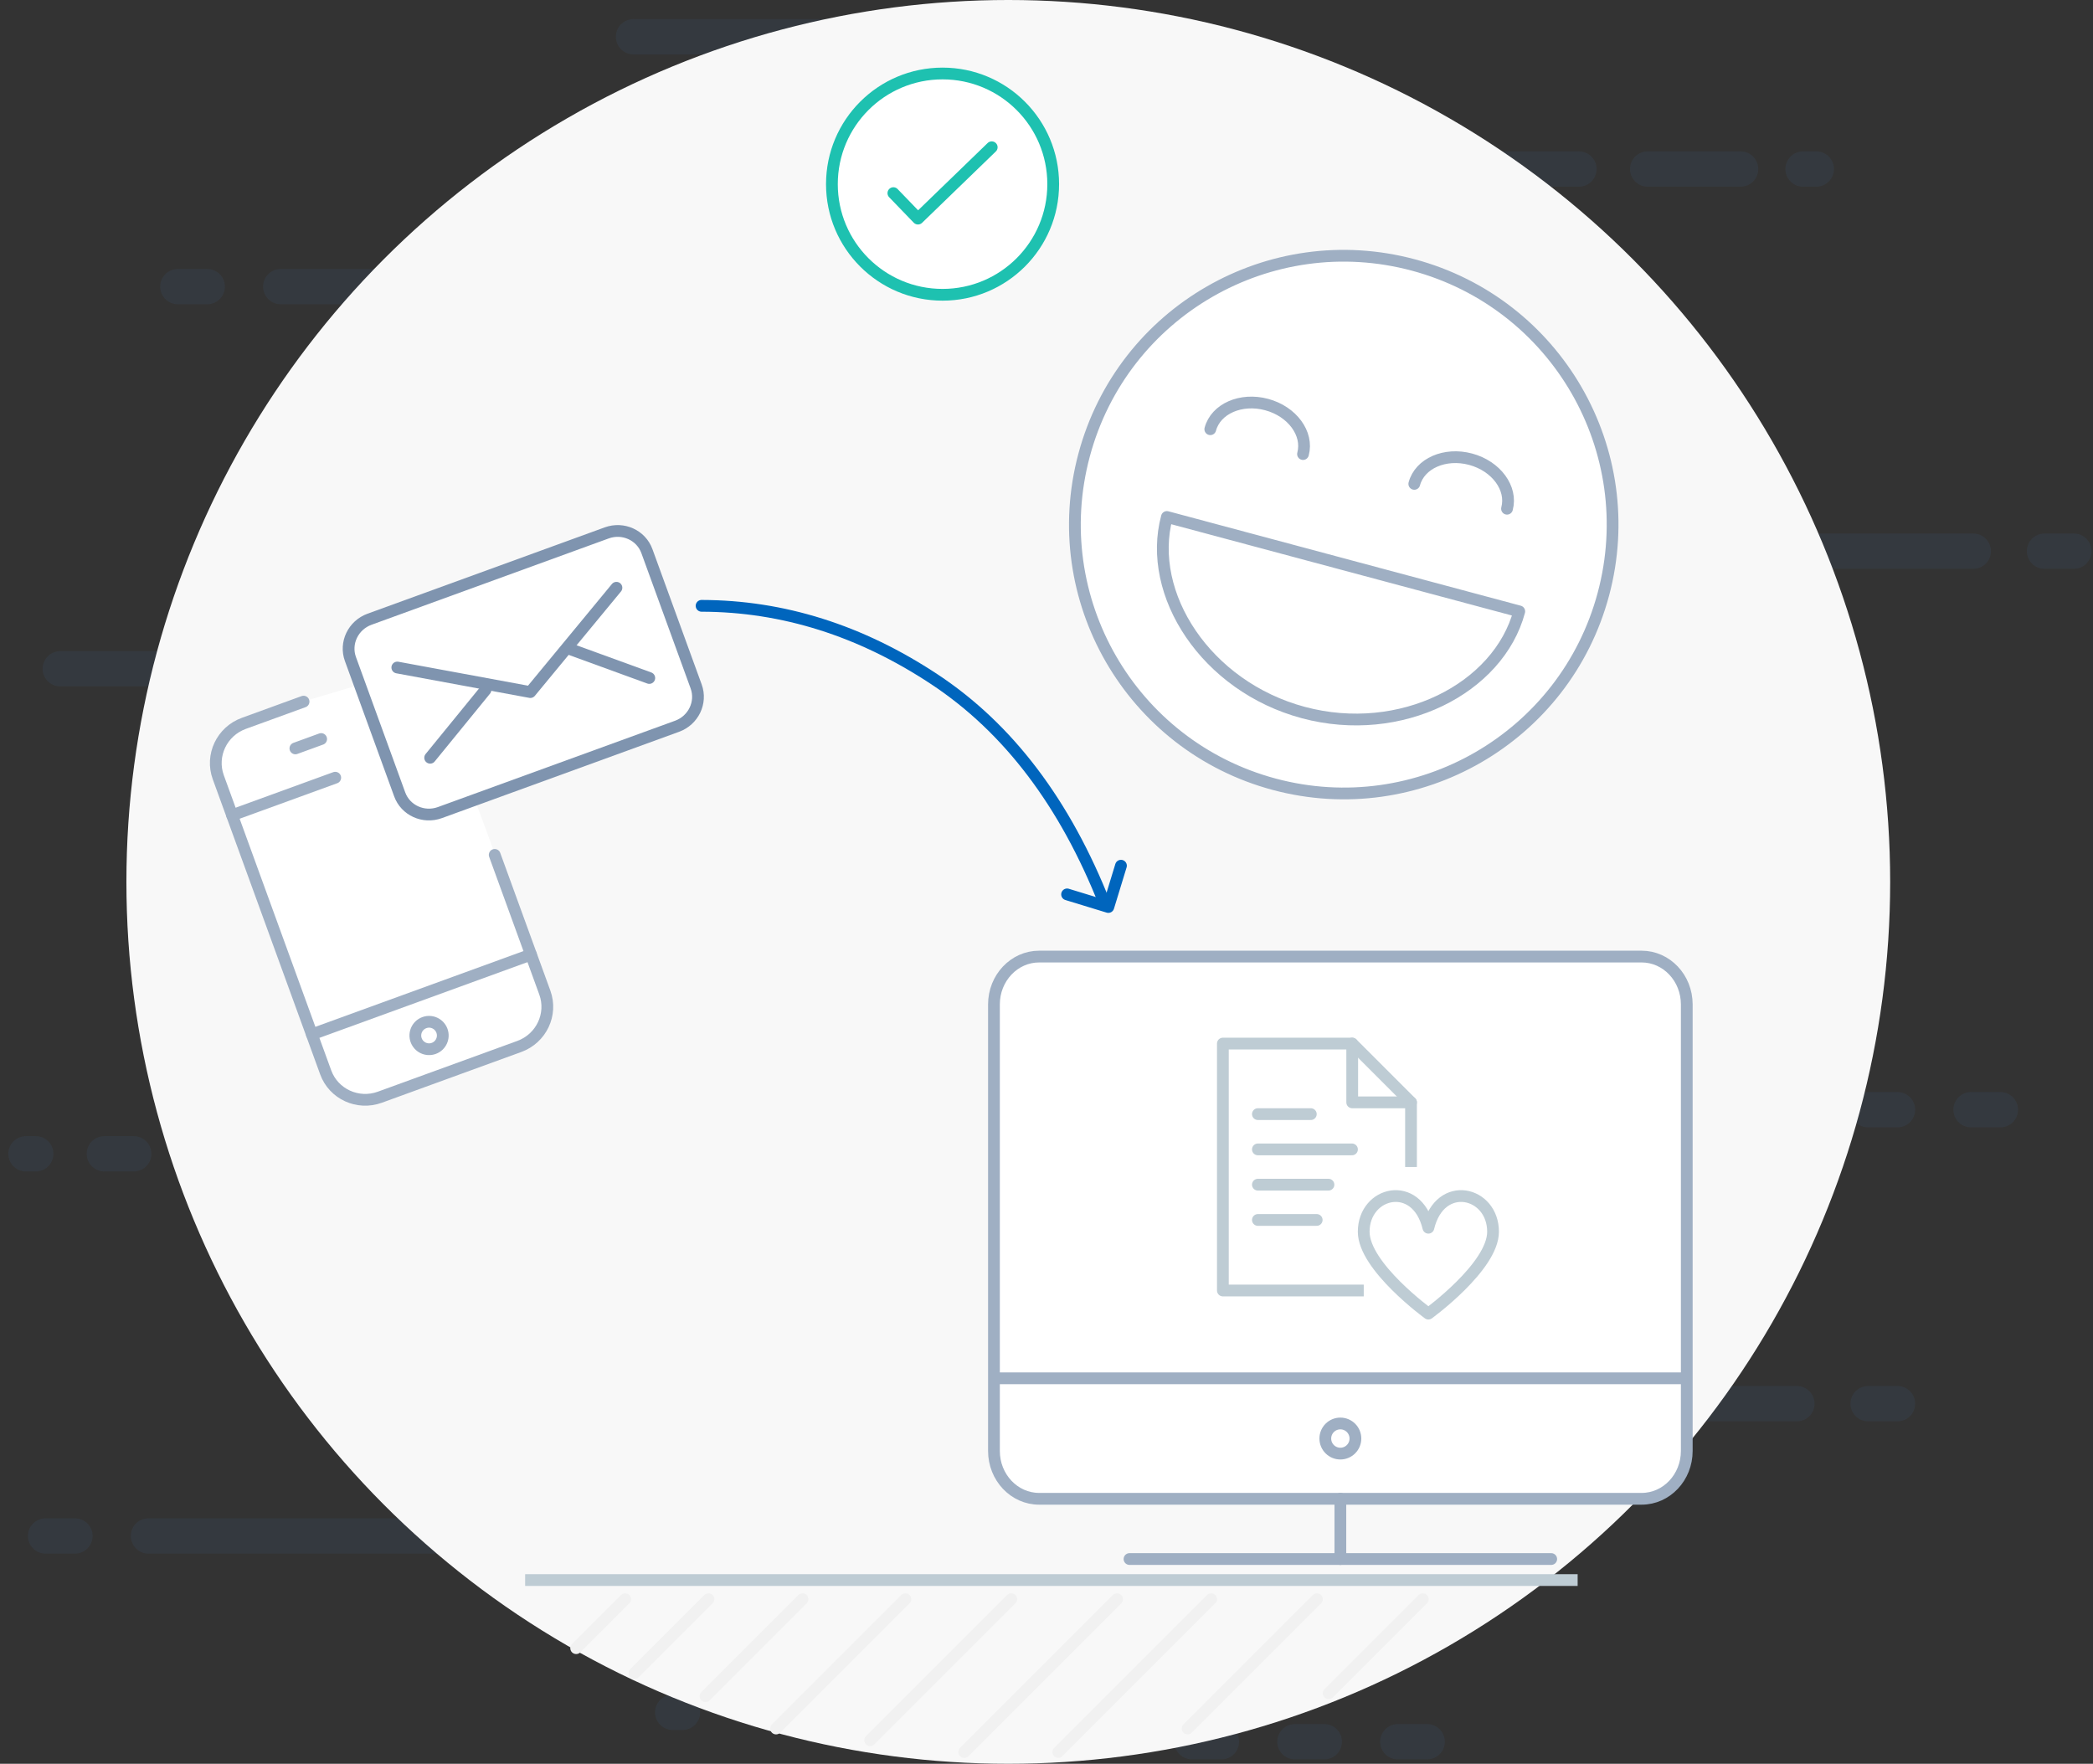 <?xml version="1.0" encoding="UTF-8"?>
<svg width="178px" height="150px" viewBox="0 0 178 150" version="1.1" xmlns="http://www.w3.org/2000/svg" xmlns:xlink="http://www.w3.org/1999/xlink">
    <rect x="0" y="0" width="178" height="150" fill="#333333" stroke="none"/>
    <!-- Generator: Sketch 46.2 (44496) - http://www.bohemiancoding.com/sketch -->
    <title>Group 12</title>
    <desc>Created with Sketch.</desc>
    <defs></defs>
    <g id="Welcome-Page" stroke="none" stroke-width="1" fill="none" fill-rule="evenodd">
        <g id="Tablet-Web-Welcome" transform="translate(-309, -152)">
            <g id="Group-17" transform="translate(311, 145)">
                <g id="Group-12" transform="translate(0, 7)">
                    <g id="Group-8">
                        <path d="M51.875,3.125 L88.318,3.125" id="Line-4" stroke="#405F88" stroke-width="3" opacity="0.15" stroke-linecap="round"></path>
                        <path d="M129.375,46.875 L165.818,46.875" id="Line-4-Copy-3" stroke="#405F88" stroke-width="3" opacity="0.15" stroke-linecap="round"></path>
                        <path d="M10.625,130.625 L47.068,130.625" id="Line-4-Copy-8" stroke="#405F88" stroke-width="3" opacity="0.15" stroke-linecap="round"></path>
                        <path d="M114.375,119.375 L150.818,119.375" id="Line-4-Copy-12" stroke="#405F88" stroke-width="3" opacity="0.15" stroke-linecap="round"></path>
                        <path d="M3.125,56.875 L39.568,56.875" id="Line-4-Copy-5" stroke="#405F88" stroke-width="3" opacity="0.15" stroke-linecap="round"></path>
                        <path d="M21.875,24.375 L58.318,24.375" id="Line-4-Copy-6" stroke="#405F88" stroke-width="3" opacity="0.15" stroke-linecap="round"></path>
                        <path d="M171.875,46.875 L174.375,46.875" id="Line-4-Copy-4" stroke="#405F88" stroke-width="3" opacity="0.15" stroke-linecap="round"></path>
                        <path d="M6.875,98.125 L9.375,98.125" id="Line-4-Copy-14" stroke="#405F88" stroke-width="3" opacity="0.15" stroke-linecap="round"></path>
                        <path d="M0.208,98.125 L1.042,98.125" id="Line-4-Copy-14" stroke="#405F88" stroke-width="3" opacity="0.15" stroke-linecap="round"></path>
                        <path d="M55.208,145.625 L56.042,145.625" id="Line-4-Copy-14" stroke="#405F88" stroke-width="3" opacity="0.15" stroke-linecap="round"></path>
                        <path d="M156.875,119.375 L159.375,119.375" id="Line-4-Copy-9" stroke="#405F88" stroke-width="3" opacity="0.15" stroke-linecap="round"></path>
                        <path d="M1.875,130.625 L4.375,130.625" id="Line-4-Copy-11" stroke="#405F88" stroke-width="3" opacity="0.15" stroke-linecap="round"></path>
                        <path d="M156.875,94.375 L159.375,94.375" id="Line-4-Copy-9" stroke="#405F88" stroke-width="3" opacity="0.15" stroke-linecap="round"></path>
                        <path d="M99.375,148.125 L101.875,148.125" id="Line-4-Copy-10" stroke="#405F88" stroke-width="3" opacity="0.15" stroke-linecap="round"></path>
                        <path d="M108.125,148.125 L110.625,148.125" id="Line-4-Copy-10" stroke="#405F88" stroke-width="3" opacity="0.15" stroke-linecap="round"></path>
                        <path d="M116.875,148.125 L119.375,148.125" id="Line-4-Copy-10" stroke="#405F88" stroke-width="3" opacity="0.15" stroke-linecap="round"></path>
                        <path d="M165.625,94.375 L168.125,94.375" id="Line-4-Copy-9" stroke="#405F88" stroke-width="3" opacity="0.15" stroke-linecap="round"></path>
                        <path d="M13.125,24.375 L15.625,24.375" id="Line-4-Copy-7" stroke="#405F88" stroke-width="3" opacity="0.15" stroke-linecap="round"></path>
                        <path d="M138.125,14.375 L146.031,14.375" id="Line-4-Copy" stroke="#405F88" stroke-width="3" opacity="0.15" stroke-linecap="round"></path>
                        <path d="M124.375,14.375 L132.281,14.375" id="Line-4-Copy-13" stroke="#405F88" stroke-width="3" opacity="0.15" stroke-linecap="round"></path>
                        <path d="M151.339,14.375 L152.469,14.375" id="Line-4-Copy-2" stroke="#405F88" stroke-width="3" opacity="0.15" stroke-linecap="round"></path>
                        <circle id="Oval-4" fill="#F8F8F8" cx="83.75" cy="75" r="75"></circle>
                        <g id="Group-7" transform="translate(13.75, 6.25)">
                            <g id="Group-2">
                                <g id="Group" transform="translate(25.933, 63.431) rotate(-20) translate(-25.933, -63.431) translate(5.433, 43.931)">
                                    <polygon id="Path-2" fill="#FFFFFF" points="8.53 4.623 19.791 5.294 19.885 24.091 6.837 6.973"></polygon>
                                    <path d="M19.832,22.473 L19.832,34.937 C19.832,36.904 18.217,38.498 16.226,38.498 L3.606,38.498 C1.615,38.498 0,36.904 0,34.937 L0,8.228 C0,6.262 1.615,4.666 3.606,4.666 L9.015,4.666" id="Stroke-258" stroke="#9FAFC3" fill="#FFFFFF" stroke-linecap="round" stroke-linejoin="round"></path>
                                    <path d="M40.831,14.874 C40.831,16.323 39.629,17.499 38.148,17.499 L16.682,17.499 C15.201,17.499 13.999,16.323 13.999,14.874 L13.999,2.625 C13.999,1.176 15.201,0 16.682,0 L38.148,0 C39.629,0 40.831,1.176 40.831,2.625 L40.831,14.874 L40.831,14.874 Z" id="Stroke-254" stroke="#7F94AF" fill="#FFFFFF" stroke-linecap="round" stroke-linejoin="round"></path>
                                    <polyline id="Stroke-255" stroke="#7F94AF" stroke-linecap="round" stroke-linejoin="round" points="37.331 4.666 27.415 10.499 17.499 4.666"></polyline>
                                    <path d="M37.331,12.833 L31.718,8.121" id="Stroke-256" stroke="#7F94AF" stroke-linecap="round" stroke-linejoin="round"></path>
                                    <path d="M17.499,12.833 L23.893,9.021" id="Stroke-257" stroke="#7F94AF" stroke-linecap="round" stroke-linejoin="round"></path>
                                    <path d="M9.333,11.666 L0,11.666" id="Stroke-259" stroke="#9FAFC3" stroke-linecap="round" stroke-linejoin="round"></path>
                                    <path d="M19.832,31.498 L0,31.498" id="Stroke-260" stroke="#9FAFC3" stroke-linecap="round" stroke-linejoin="round"></path>
                                    <path d="M7,8.166 L9.333,8.166" id="Stroke-261" stroke="#9FAFC3" stroke-linecap="round" stroke-linejoin="round"></path>
                                    <path d="M10.499,34.998 C10.499,35.642 9.977,36.165 9.333,36.165 C8.689,36.165 8.166,35.642 8.166,34.998 C8.166,34.354 8.689,33.832 9.333,33.832 C9.977,33.832 10.499,34.354 10.499,34.998 L10.499,34.998 Z" id="Stroke-262" stroke="#9FAFC3" stroke-linejoin="round"></path>
                                </g>
                                <g id="Group" transform="translate(98.629, 38.537) rotate(-345) translate(-98.629, -38.537) translate(75.629, 15.537)" stroke="#9FAFC3" stroke-linecap="round" stroke-linejoin="round">
                                    <path d="M45.719,22.86 C45.719,35.484 35.484,45.719 22.86,45.719 C10.233,45.719 0,35.484 0,22.86 C0,10.233 10.233,0 22.86,0 C35.484,0 45.719,10.233 45.719,22.86 L45.719,22.86 Z" id="Stroke-1" fill="#FFFFFF"></path>
                                    <path d="M39.188,26.125 C39.188,32.923 32.243,39.188 23.676,39.188 C15.109,39.188 8.164,32.923 8.164,26.125 L39.188,26.125 L39.188,26.125 Z" id="Stroke-3"></path>
                                    <path d="M9.797,17.961 C9.797,16.157 11.624,14.695 13.879,14.695 C16.132,14.695 17.961,16.157 17.961,17.961" id="Stroke-5"></path>
                                    <path d="M35.922,17.961 C35.922,16.157 34.094,14.695 31.84,14.695 C29.585,14.695 27.758,16.157 27.758,17.961" id="Stroke-7"></path>
                                </g>
                                <g id="Stroke-761-+-Stroke-762" transform="translate(55, 0)" stroke="#1EC1B0" stroke-linecap="round" stroke-linejoin="round">
                                    <path d="M18.82,9.41 C18.82,14.608 14.606,18.82 9.41,18.82 C4.212,18.82 0,14.608 0,9.41 C0,4.212 4.212,0 9.41,0 C14.606,0 18.82,4.212 18.82,9.41 L18.82,9.41 Z" id="Stroke-762" fill="#FFFFFF"></path>
                                    <polyline id="Stroke-761" points="13.592 6.273 7.319 12.342 5.228 10.175"></polyline>
                                </g>
                                <g id="Group" transform="translate(68.75, 75)" stroke-linejoin="round">
                                    <path d="M58.952,42.146 C58.952,44.392 57.233,46.214 55.11,46.214 L3.874,46.214 C1.752,46.214 0.031,44.392 0.031,42.146 L0.031,4.169 C0.031,1.923 1.752,0.101 3.874,0.101 L55.11,0.101 C57.233,0.101 58.952,1.923 58.952,4.169 L58.952,42.146 L58.952,42.146 Z" id="Stroke-21" stroke="#9FAFC3" fill="#FFFFFF" stroke-linecap="round"></path>
                                    <g transform="translate(19, 7)" stroke="#BECCD4">
                                        <path d="M3.478,6.5 L7.979,6.5" id="Stroke-403" stroke-linecap="round"></path>
                                        <path d="M3.478,9.5 L11.479,9.5" id="Stroke-404" stroke-linecap="round"></path>
                                        <path d="M3.478,12.5 L9.479,12.5" id="Stroke-405" stroke-linecap="round"></path>
                                        <path d="M3.478,15.5 L8.479,15.5" id="Stroke-406" stroke-linecap="round"></path>
                                        <path d="M17.977,23.466 C17.977,23.466 23.477,19.466 23.477,16.503 C23.477,13.084 18.977,12.003 17.977,16.162 C16.977,12.003 12.477,13.084 12.477,16.503 C12.477,19.466 17.977,23.466 17.977,23.466 L17.977,23.466 Z" id="Stroke-407"></path>
                                        <polyline id="Stroke-408" points="12.48 21.5 0.5 21.5 0.5 0.5 11.501 0.5 16.5 5.5 16.5 11"></polyline>
                                        <polyline id="Stroke-409" stroke-linecap="round" points="11.5 0.5 11.5 5.5 16.5 5.5"></polyline>
                                    </g>
                                    <path d="M11.559,51.337 L47.424,51.337" id="Stroke-22" stroke="#9FAFC3" stroke-linecap="round"></path>
                                    <path d="M29.492,46.213 L29.492,51.337" id="Stroke-23" stroke="#9FAFC3" stroke-linecap="round"></path>
                                    <path d="M30.772,41.09 C30.772,41.797 30.199,42.371 29.492,42.371 C28.785,42.371 28.211,41.797 28.211,41.09 C28.211,40.383 28.785,39.809 29.492,39.809 C30.199,39.809 30.772,40.383 30.772,41.09 L30.772,41.09 Z" id="Stroke-24" stroke="#9FAFC3"></path>
                                    <path d="M0.031,35.966 L58.952,35.966" id="Stroke-25" stroke="#9FAFC3"></path>
                                </g>
                                <path d="M43.915,45.272 C50.838,45.286 57.44,47.369 63.72,51.521 C70.001,55.673 74.836,62.054 78.225,70.665" id="Path-18" stroke="#0065BD" stroke-linecap="round"></path>
                                <polyline id="Path-19" stroke="#0065BD" stroke-linecap="round" stroke-linejoin="round" transform="translate(77.291, 68.592) rotate(17) translate(-77.291, -68.592) " points="75.457 70.429 79.126 70.429 79.126 66.756"></polyline>
                            </g>
                            <path d="M117.921,128.125 L29.411,128.125" id="Line-5" stroke="#BECCD4" stroke-linecap="square"></path>
                        </g>
                    </g>
                    <g id="Group-4" transform="translate(47, 136)" stroke="#F1F1F1" stroke-linecap="round">
                        <path d="M4.959,6.292 C6.375,4.876 8.472,2.779 11.251,0" id="Path-21-Copy"></path>
                        <path d="M11,8.251 C12.857,6.394 15.607,3.644 19.251,0" id="Path-21-Copy-2"></path>
                        <path d="M17,11 C19.475,8.525 23.142,4.858 28,0" id="Path-21-Copy-3"></path>
                        <path d="M25,12 C27.7,9.3 31.7,5.3 37,0" id="Path-21-Copy-4"></path>
                        <path d="M33,13 C35.925,10.075 40.259,5.741 46,0" id="Path-21-Copy-5"></path>
                        <path d="M41,13 C43.925,10.075 48.259,5.741 54,0" id="Path-21-Copy-6"></path>
                        <path d="M52,11 C54.475,8.525 58.142,4.858 63,0" id="Path-21-Copy-7"></path>
                        <path d="M64,8 C65.8,6.2 68.467,3.533 72,0" id="Path-21-Copy-8"></path>
                        <path d="M0,4.168 C0,4.168 1.389,2.779 4.168,0" id="Path-21"></path>
                    </g>
                </g>
            </g>
        </g>
    </g>
</svg>
